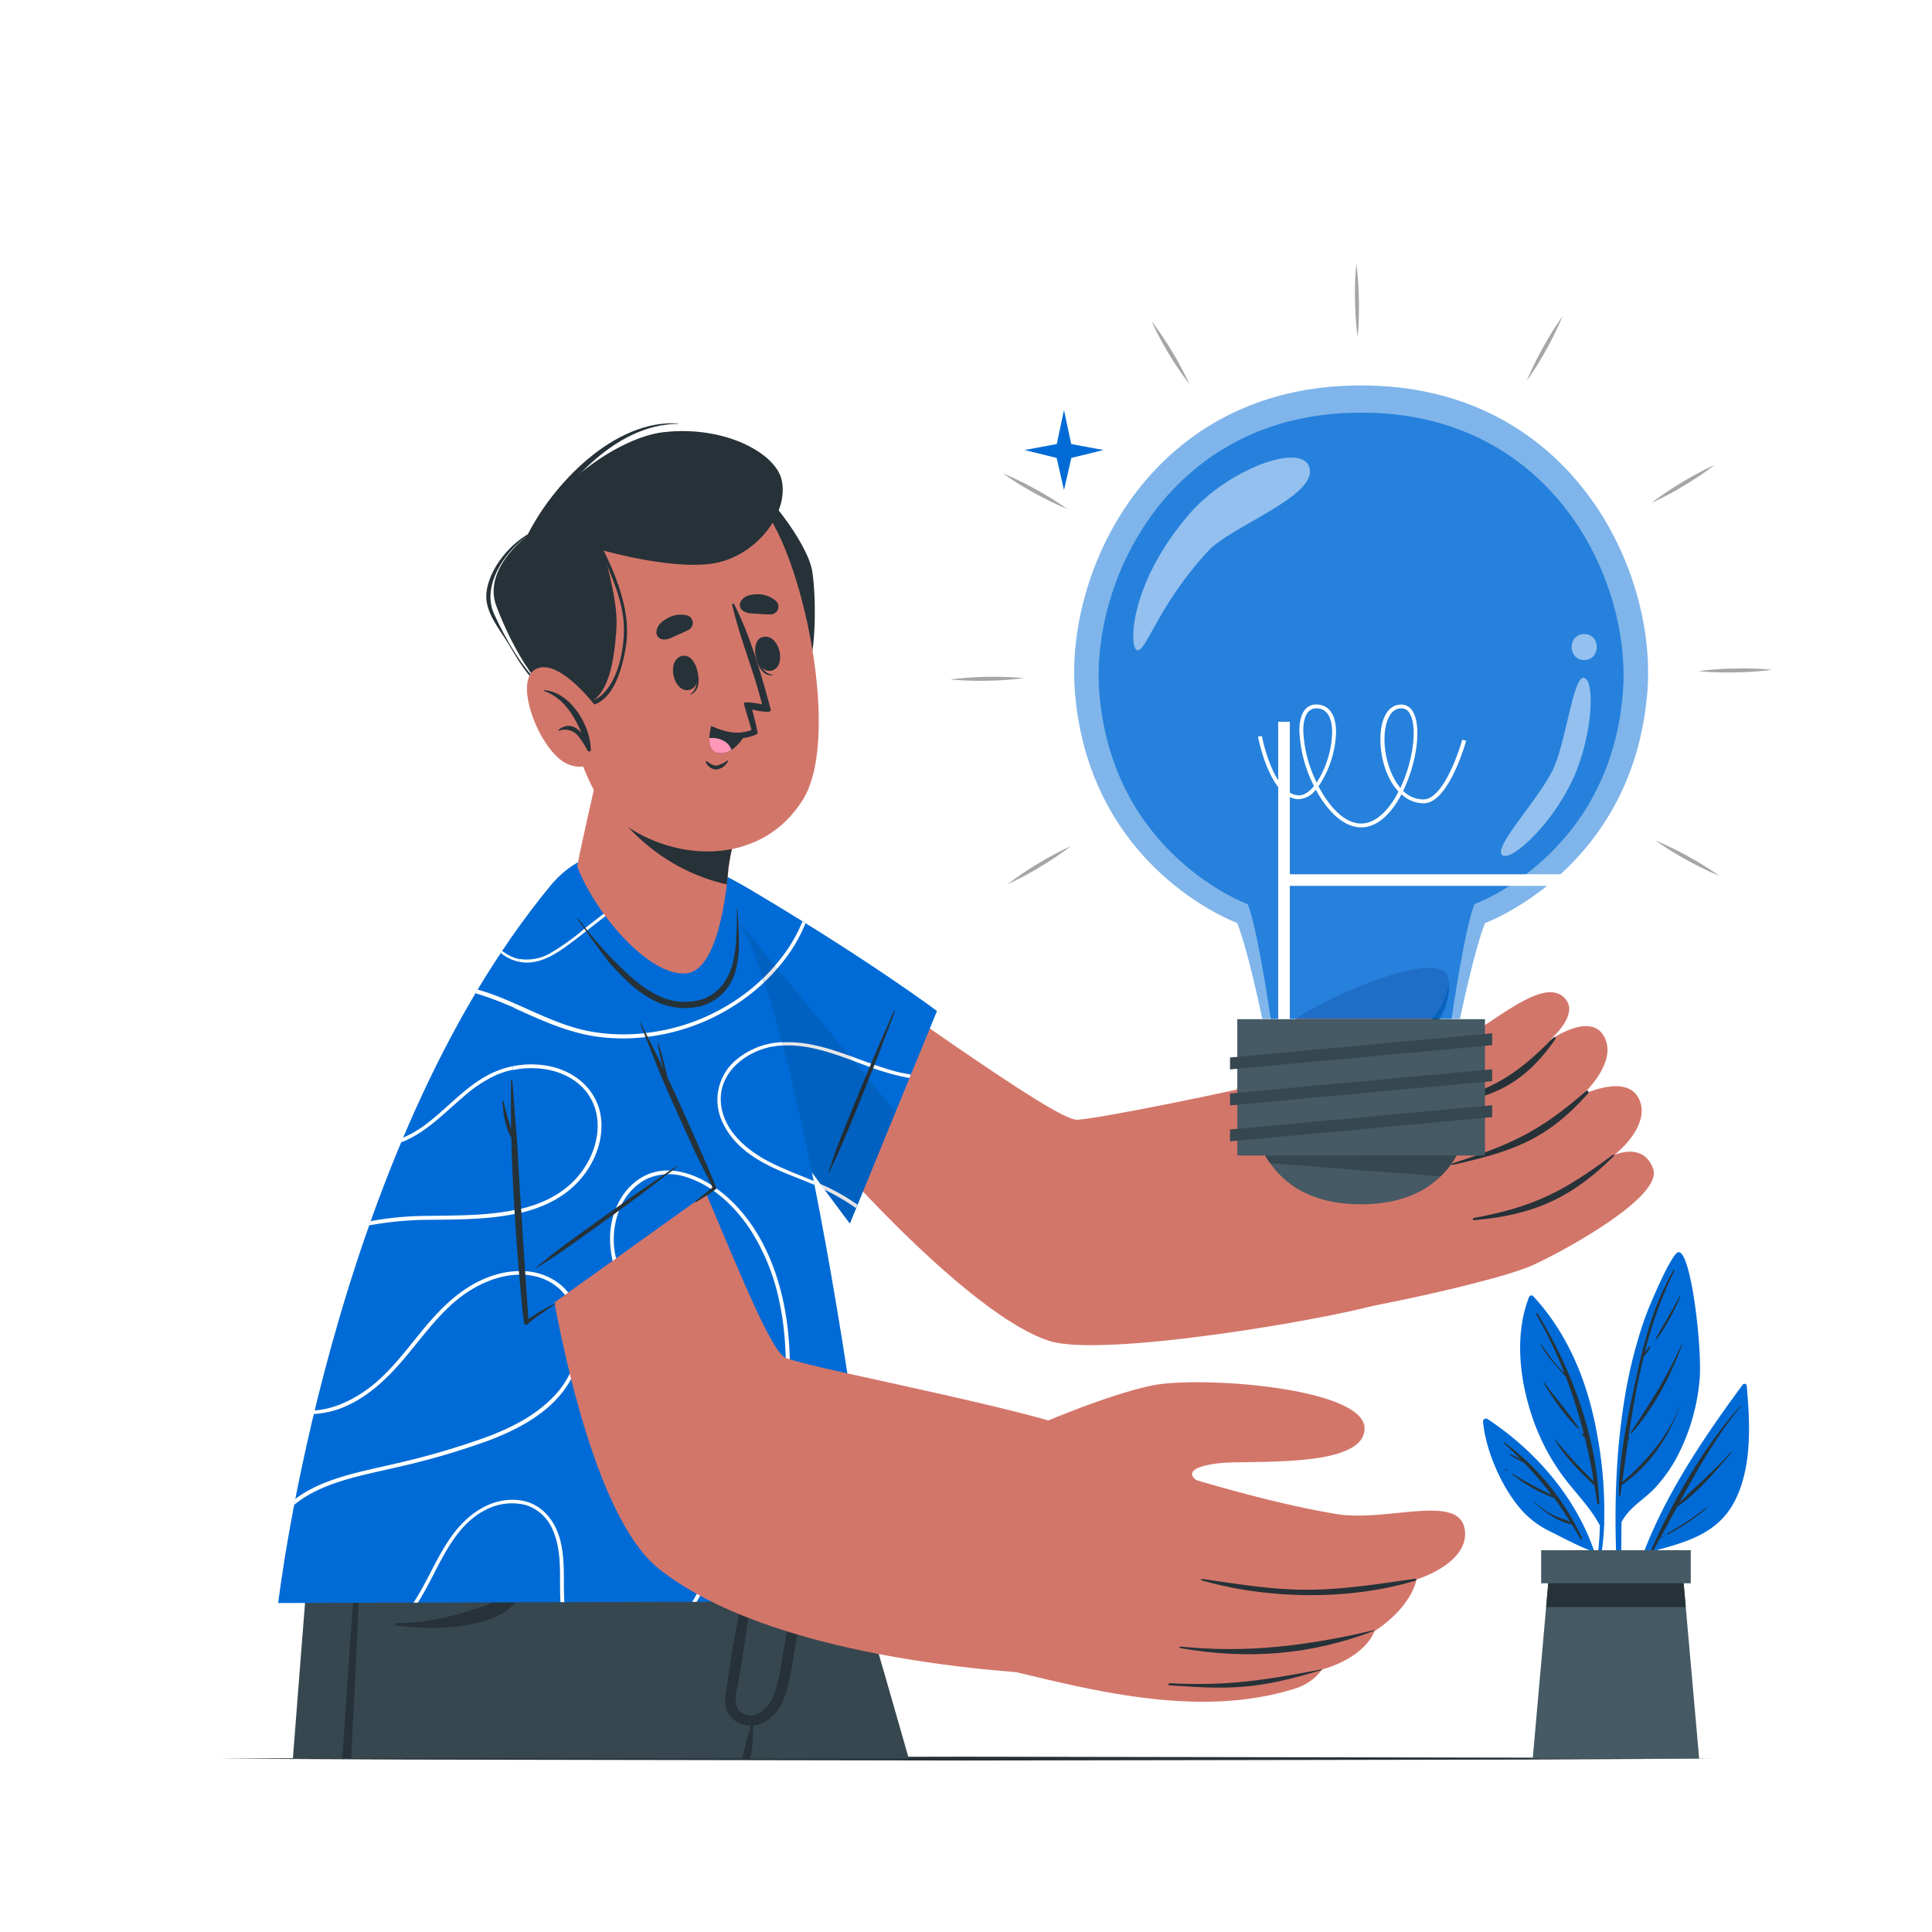 <svg class="animated" id="freepik_stories-light-bulb" xmlns="http://www.w3.org/2000/svg" viewBox="0 0 500 500" version="1.1" xmlns:xlink="http://www.w3.org/1999/xlink" xmlns:svgjs="http://svgjs.com/svgjs"><style>svg#freepik_stories-light-bulb:not(.animated) .animable {opacity: 0;}svg#freepik_stories-light-bulb.animated #freepik--Character--inject-3 {animation: 6s Infinite  linear wind;animation-delay: 0s;}svg#freepik_stories-light-bulb.animated #freepik--Plant--inject-3 {animation: 1.5s Infinite  linear wind;animation-delay: 0s;}svg#freepik_stories-light-bulb.animated #eldj90ohsqu3 {animation: 0.9s 1 forwards cubic-bezier(.36,-0.01,.5,1.38) zoomIn;animation-delay: 0s;}svg#freepik_stories-light-bulb.animated #elbfkp139iyf6 {animation: 0.9s 1 forwards cubic-bezier(.36,-0.01,.5,1.38) zoomIn;animation-delay: 0.1s;opacity: 0}svg#freepik_stories-light-bulb.animated #el349mj9lnly2 {animation: 0.9s 1 forwards cubic-bezier(.36,-0.01,.5,1.38) zoomIn;animation-delay: 0.2s;opacity: 0}svg#freepik_stories-light-bulb.animated #el2qkbjg29r7k {animation: 0.9s 1 forwards cubic-bezier(.36,-0.01,.5,1.38) zoomIn;animation-delay: 0.3s;opacity: 0}svg#freepik_stories-light-bulb.animated #eljo7qj20gjeb {animation: 0.9s 1 forwards cubic-bezier(.36,-0.01,.5,1.38) zoomIn;animation-delay: 0.4s;opacity: 0}svg#freepik_stories-light-bulb.animated #el9br9r9ehaw5 {animation: 0.9s 1 forwards cubic-bezier(.36,-0.01,.5,1.38) zoomIn;animation-delay: 0.5s;opacity: 0}svg#freepik_stories-light-bulb.animated #eltptstgzzv2p {animation: 0.9s 1 forwards cubic-bezier(.36,-0.01,.5,1.38) zoomIn;animation-delay: 0.6s;opacity: 0}svg#freepik_stories-light-bulb.animated #elnd1dt9fm4w8 {animation: 0.9s 1 forwards cubic-bezier(.36,-0.01,.5,1.38) zoomIn;animation-delay: 0.7s;opacity: 0}svg#freepik_stories-light-bulb.animated #el54b3o74s075 {animation: 0.9s 1 forwards cubic-bezier(.36,-0.01,.5,1.38) zoomIn;animation-delay: 0.8s;opacity: 0}svg#freepik_stories-light-bulb.animated #freepik--Sparkles--inject-3 {animation: 0.9s 1 forwards cubic-bezier(.36,-0.01,.5,1.38) zoomIn,3s Infinite  linear heartbeat;animation-delay: 0s,0.9s;}svg#freepik_stories-light-bulb.animated #freepik--light-bulb--inject-3 {animation: 1.5s Infinite  linear floating;animation-delay: 0s;}            @keyframes wind {                0% {                    transform: rotate( 0deg );                }                25% {                    transform: rotate( 1deg );                }                75% {                    transform: rotate( -1deg );                }            }                    @keyframes zoomIn {                0% {                    opacity: 0;                    transform: scale(0.5);                }                100% {                    opacity: 1;                    transform: scale(1);                }            }                    @keyframes heartbeat {                0% {                    transform: scale(1);                }                10% {                    transform: scale(1.1);                }                30% {                    transform: scale(1);                }                40% {                    transform: scale(1);                }                50% {                    transform: scale(1.1);                }                60% {                    transform: scale(1);                }                100% {                    transform: scale(1);                }            }                    @keyframes floating {                0% {                    opacity: 1;                    transform: translateY(0px);                }                50% {                    transform: translateY(-10px);                }                100% {                    opacity: 1;                    transform: translateY(0px);                }            }        </style><g id="freepik--Table--inject-3" class="animable" style="transform-origin: 250px 455.125px;"><polygon points="443.29 455.13 394.96 455.37 346.64 455.46 250 455.62 153.36 455.46 105.03 455.37 56.71 455.13 105.03 454.88 153.36 454.79 250 454.63 346.64 454.79 394.96 454.88 443.29 455.13" style="fill: rgb(38, 50, 56); transform-origin: 250px 455.125px;" id="eljzkf26cd5np" class="animable"></polygon></g><g id="freepik--Character--inject-3" class="animable" style="transform-origin: 250.01px 282.359px;"><path d="M235.2,455.12H138.94c-.79-3.1-1.56-6.15-2.33-9.15-.88-3.45-1.75-6.82-2.58-10.1-.18-.73-.37-1.47-.56-2.19q-.94-3.76-1.86-7.34l-1.09-4.29c-.38-1.44-.73-2.86-1.08-4.24-.1-.36-.19-.73-.28-1.08l-.3-1.19-.36-1.42h0c-.14-.5-.26-1-.38-1.48-.25-.93-.48-1.84-.7-2.73-.34-1.32-.67-2.61-1-3.87-.14-.55-.29-1.1-.42-1.63q-.34-1.32-.66-2.58c-.14-.56-.28-1.11-.41-1.65-.58-2.2-1.1-4.28-1.59-6.22l-.39-1.5c-.21-.84-.41-1.64-.61-2.42-.13-.49-.26-1-.37-1.43-.42-1.66-.81-3.17-1.14-4.5-.1-.36-.19-.7-.27-1-.22-.88-.43-1.66-.6-2.35-.07-.28-.13-.55-.21-.8s-.13-.53-.19-.76-.09-.35-.12-.49-.12-.47-.17-.66-.05-.21-.08-.29c-.14-.58-.22-.87-.22-.87h93.7s3.09,10.64,8,27.79c1,3.49,2.08,7.26,3.24,11.26C227.24,427.33,231.07,440.67,235.2,455.12Z" style="fill: rgb(55, 71, 79); transform-origin: 177.085px 416.005px;" id="el7ojvxntov9r" class="animable"></path><path d="M154.7,455.12h-2.4Q146.95,433,141.94,410.8q-1.22-5.4-2.39-10.81c-.07-.34-.15-.67-.22-1a.14.14,0,0,1,.28-.07c0,.11.06.22.1.33,1.08,3.86,2.17,7.74,3.23,11.62Q149,432.92,154.7,455.12Z" style="fill: rgb(38, 50, 56); transform-origin: 147.013px 426.965px;" id="el6gg53cohyzw" class="animable"></path><path d="M209.65,376.85l-4.13,20.7-3.39,17-5.77,28.94-.6,3-1,4.94-.74,3.75h-55.1c-.78-3.11-1.57-6.16-2.32-9.15-.88-3.45-1.75-6.82-2.58-10.1-.18-.73-.37-1.47-.56-2.19q-.94-3.76-1.86-7.34l-1.09-4.29c-.38-1.44-.73-2.86-1.08-4.24-.1-.36-.19-.73-.28-1.08l-.3-1.19-.36-1.42h0c-.14-.5-.26-1-.38-1.48-.25-.93-.48-1.84-.7-2.73-.34-1.32-.67-2.61-1-3.87-.15-.56-.29-1.1-.42-1.63q-.34-1.32-.66-2.58c-.14-.56-.28-1.11-.41-1.65-.58-2.2-1.1-4.28-1.59-6.22l-.39-1.5c-.21-.84-.41-1.64-.61-2.42-.13-.49-.26-1-.37-1.43-.42-1.66-.81-3.17-1.14-4.5-.1-.36-.19-.7-.27-1-.22-.88-.43-1.66-.6-2.35-.07-.28-.13-.55-.21-.8s-.13-.53-.19-.76-.09-.35-.12-.49-.12-.47-.17-.66-.05-.21-.08-.29c-.14-.58-.22-.87-.22-.87Z" style="fill: rgb(38, 50, 56); transform-origin: 164.305px 416.015px;" id="el0ohgm59te1go" class="animable"></path><path d="M209.67,376.81v0c0,.51-.39,6.1-1.3,14.63-.25,2.49-.56,5.22-.91,8.15-.55,4.62-1.23,9.72-2.08,15.11-1.44,9.4-3.31,19.66-5.75,29.69-.87,3.61-1.82,7.19-2.83,10.69l-121,0c1.42-18.43,2.73-35.1,3.77-48.24C81.07,388.43,82,376.85,82,376.85l109.71,0Z" style="fill: rgb(55, 71, 79); transform-origin: 142.735px 415.945px;" id="elvqor1zxj13a" class="animable"></path><path d="M209.41,387.93c-.13,4.33-.32,8.65-.6,12.95-.29,4.67-.72,9.33-1.33,14a4.6,4.6,0,0,1-.06.52q-.85,6.54-2,13.06c-.7,4.05-1.21,8.42-3,12.16a11.93,11.93,0,0,1-2.83,3.82,8.32,8.32,0,0,1-3.87,2,4.33,4.33,0,0,1-.72.12c-.06,0-.13,0-.21,0a.26.26,0,0,1,.14.25c-.05,1.45,0,2.93-.17,4.37a1.13,1.13,0,0,0,0,.18c-.14,1.26-.38,2.5-.61,3.75h-2.07s0-.05,0-.08c.37-1.36.67-2.74,1-4.12s.83-2.78,1.16-4.21a.27.27,0,0,1,.1-.13,6.46,6.46,0,0,1-6.24-3.92c-.7-1.85-.38-3.78-.1-5.68.38-2.48.74-5,1.12-7.43.71-4.55,1.62-9.05,2.43-13.58l.36-2.06c1.63-9.21,3.32-18.42,5.36-27.54.07-.38.16-.76.24-1.14s.47-.18.44.06c-.06.61-.12,1.23-.19,1.84-.36,3.51-.77,7-1.26,10.47-.59,4.09-1,8.2-1.56,12.28-.2,1.4-.39,2.79-.6,4.18-.94,6.72-1.91,13.44-3.06,20.14-.54,3.11-2.48,8.68,2,9.65a4.6,4.6,0,0,0,3-.38,9.54,9.54,0,0,0,4.16-5.26c1.27-3.56,1.72-7.49,2.38-11.2.73-4.1,1.37-8.2,1.95-12.31h0q1.1-7.69,2.29-15.38c.4-2.61.82-5.22,1.23-7.83.2-1.21.39-2.42.59-3.63C209,387.6,209.41,387.67,209.41,387.93Z" style="fill: rgb(38, 50, 56); transform-origin: 198.544px 420.059px;" id="elgkk6blt9wud" class="animable"></path><path d="M102.38,420.08a60.66,60.66,0,0,0,14.92-2c2.25-.57,4.47-1.29,6.67-2a17.07,17.07,0,0,0,6-3c3.4-2.92,5-7.53,6.45-11.62a111.28,111.28,0,0,0,3.91-14.11c.05-.24.4-.16.4.06a54.54,54.54,0,0,1-2,16c-1.21,4.43-2.85,9.36-6.42,12.46-3.76,3.26-8.87,4.41-13.68,5a63.13,63.13,0,0,1-16.25-.22A.27.27,0,0,1,102.38,420.08Z" style="fill: rgb(38, 50, 56); transform-origin: 121.42px 404.247px;" id="ellvi5j2m9ugf" class="animable"></path><path d="M94,387.44q-.41,10.15-.86,20.32-1,23.69-2.28,47.36H88.59q1.56-23.73,3.29-47.43c.5-6.76,1-13.5,1.53-20.26A.3.3,0,0,1,94,387.44Z" style="fill: rgb(38, 50, 56); transform-origin: 91.295px 421.155px;" id="el6z7dyvcf6tr" class="animable"></path><path d="M182,257.48c19.11,28.83,65.89,81.86,89.48,89.53,13.6,4.43,71-5.42,84.29-9.21,7.06-2-19.83-59.65-27.43-57.71-7.79,2-43.73,9.43-49.58,9.7s-51.63-33.73-75.48-49.18C173.2,221.13,166.36,233.87,182,257.48Z" style="fill: rgb(211, 118, 106); transform-origin: 265.405px 289.604px;" id="elaw9mkhpi2f" class="animable"></path><path d="M346.6,339.47c7.39-.92,41.32-8,50.18-12.09s33.52-17.71,31.07-24.82-10-3.69-10-3.69,9.5-7.4,6.39-14.33-14.66-1.24-14.66-1.24,9.2-8.31,5.6-15-14.26,1-14.26,1,8.77-7.21,3.49-11.47c-6.36-5.13-21,10-31.14,13.76-2.3.86-47.83,14.1-47.83,14.1Z" style="fill: rgb(211, 118, 106); transform-origin: 376.73px 298.125px;" id="elc9072bo40n" class="animable"></path><path d="M401.87,268.65c-10.81,11.08-17.45,14.07-32.27,17.62-.29.07-.26.51,0,.47,14.84-2.16,23.71-4.7,32.79-17.6C402.88,268.51,402.39,268.12,401.87,268.65Z" style="fill: rgb(38, 50, 56); transform-origin: 385.993px 277.572px;" id="elrhdgd5dmuq" class="animable"></path><path d="M410.44,282.41C398.21,293,391,296.24,375.78,301.11c-.22.06-.12.44.1.39,15.36-3.52,24.16-6.26,35-18.39C411.36,282.56,411,281.93,410.44,282.41Z" style="fill: rgb(38, 50, 56); transform-origin: 393.38px 291.872px;" id="elm1wi2rvb2i9" class="animable"></path><path d="M417.09,299.09c-12.58,9.35-20.3,13.3-35.71,16.12a.29.29,0,0,0,.07.57c16-1.34,25.66-6.21,35.88-16.28C418,298.82,417.88,298.5,417.09,299.09Z" style="fill: rgb(38, 50, 56); transform-origin: 399.466px 307.28px;" id="elavpmzp26usg" class="animable"></path><path d="M316,287.78s10.74-16.16,17-22.22,38-20,41.41-13.33c4.4,8.62-12.33,20.29-21.27,24.93,0,0,10.18,19.94,0,30.91S316,287.78,316,287.78Z" style="fill: rgb(211, 118, 106); transform-origin: 345.567px 280.434px;" id="elqs9nzhupni" class="animable"></path><path d="M374.81,255c-1.66,10.76-13.79,16.1-22.13,21.25a.89.89,0,0,0-.14,1.46c3.71,8.65,6.42,21.92,1.17,30.35a.23.23,0,0,0,.37.27c6.85-8.27,5.25-21.53.58-30.74,8.63-5.15,20.56-11,20.26-22.58C374.92,254.94,374.82,254.92,374.81,255Z" style="fill: rgb(38, 50, 56); transform-origin: 363.574px 281.678px;" id="elv2z6h5vyzfd" class="animable"></path><path d="M242.45,261.66,219.94,316.6s-36.75-48.43-48.27-71.35c-12-23.88-6.94-32.49,23.48-14.39C225.76,249.07,242.45,261.66,242.45,261.66Z" style="fill: rgb(0, 107, 214); transform-origin: 204.055px 268.88px;" id="elq88qsotusc" class="animable"></path><path d="M242.45,261.66l-10.69,26.09L219.94,316.6s-36.74-48.43-48.27-71.35c-6.1-12.11-7.79-20.29-4-23.05s12.52-.26,27.51,8.66C225.76,249.08,242.45,261.66,242.45,261.66Z" style="fill: rgb(0, 107, 214); transform-origin: 204.054px 268.867px;" id="elb47uub9444q" class="animable"></path><path d="M175.36,221.69c.35.08.71.17,1.08.28l-.94.66c-3.25,2.33-6.44,4.75-9.61,7.22,0-.28-.09-.55-.11-.81C168.91,226.54,172.05,224,175.36,221.69Zm32.31,16.78a38.53,38.53,0,0,1-4.65,8.34,49.22,49.22,0,0,1-13.78,12.77,51.12,51.12,0,0,1-7,3.67c.18.29.38.58.56.88a55.71,55.71,0,0,0,7.23-3.87,50.39,50.39,0,0,0,13.37-12.38,38.8,38.8,0,0,0,5.05-8.92Zm4.68,68,1,1.4c.17.07.35.17.52.25a58.39,58.39,0,0,1,7.66,4.53l.37-.89c-.87-.6-1.75-1.18-2.66-1.74A51.48,51.48,0,0,0,212.35,306.43Zm21.18-28.76c-8.16-1.84-15.63-5.91-23.88-7.45-6.72-1.26-13.9-.51-19.22,4.13-.17.16-.35.31-.51.49.17.25.36.52.53.79a18.29,18.29,0,0,1,9.05-4.69c8.34-1.65,16.68,1.85,24.36,4.69A65.33,65.33,0,0,0,235.34,279l.38-.93C235,278,234.25,277.83,233.53,277.67Z" style="fill: rgb(255, 255, 255); transform-origin: 200.75px 267.17px;" id="elq1zkxzpkyv" class="animable"></path><path d="M231.48,261.49c-.69,1.24-1.2,2.59-1.77,3.89s-1.17,2.67-1.76,4c-1.19,2.7-2.33,5.43-3.46,8.16-2.26,5.46-4.54,10.91-6.7,16.41-.6,1.51-1.19,3-1.74,4.55s-1.06,3.26-1.64,4.85c0,.1.11.15.15.05.6-1.33,1.31-2.62,1.92-4s1.22-2.74,1.81-4.13c1.15-2.72,2.29-5.45,3.4-8.18,2.18-5.4,4.38-10.78,6.45-16.22.58-1.52,1.14-3,1.72-4.56s1.31-3.18,1.76-4.81C231.65,261.47,231.52,261.41,231.48,261.49Z" style="fill: rgb(38, 50, 56); transform-origin: 223.017px 282.452px;" id="elzyk4wgvkupk" class="animable"></path><g id="elqxknncep77l"><path d="M231.76,287.75,219.94,316.6s-36.74-48.43-48.27-71.35c-6.1-12.11-7.79-20.29-4-23.05,6.09.17,10.31.27,10.31.27Z" style="opacity: 0.1; transform-origin: 198.709px 269.4px;" class="animable"></path></g><path d="M227.12,414.41,72,414.86s13.53-116.73,70.5-185.69c13.18-16,34.41-7.28,43.36,1.19C208.56,251.87,227.56,413.85,227.12,414.41Z" style="fill: rgb(0, 107, 214); transform-origin: 149.564px 317.548px;" id="elcnl7kfulig" class="animable"></path><path d="M174.69,223.21c-6.63,4.79-13,10-19.45,15-3.33,2.57-6.57,5.3-10.05,7.65-2.79,1.88-6,3.44-9.42,3.25a10.91,10.91,0,0,1-6.17-2.49c.11-.18.24-.37.36-.55a11.33,11.33,0,0,0,2.34,1.46c3.43,1.57,7.16.79,10.35-1,3.53-1.94,6.64-4.69,9.82-7.15l10.41-8.08c3.59-2.78,7.15-5.78,10.88-8.5Zm-23,79.94c3.43-4.91,5.1-11.5,3-17.26-1.93-5.15-6.54-8.54-11.77-9.8A23.77,23.77,0,0,0,126.74,278c-6.53,3.31-11.28,9.19-17.15,13.44a28,28,0,0,1-5.31,3c-.17.41-.33.81-.5,1.21,6.32-2.39,11-7.43,16.07-11.73a34.32,34.32,0,0,1,8.89-5.85,23.3,23.3,0,0,1,8.64-1.71c5.68-.06,11.74,2.06,15,7,3.68,5.55,2.6,12.75-.75,18.18-8.49,13.76-27.28,12.88-41.32,13.14a81.73,81.73,0,0,0-14.37,1.35c-.15.37-.28.73-.4,1.1a88.18,88.18,0,0,1,16.36-1.45C125.57,315.52,142.93,315.74,151.73,303.15Zm3.43-34.78A53.42,53.42,0,0,0,190,260.26a51.93,51.93,0,0,0,7.73-6c-.11-.35-.22-.69-.35-1a49.47,49.47,0,0,1-8.18,6.37A52.15,52.15,0,0,1,153.18,267c-10.31-1.76-19.56-8.1-29.57-10.9-.2.31-.38.62-.58.93a90.8,90.8,0,0,1,12.66,5C142,264.89,148.27,267.51,155.16,268.37Zm-11.51,94.14a24,24,0,0,0,7-15.55c.3-5.37-1.41-11-5.68-14.55-4.9-4-11.56-4.18-17.36-2.3-6.69,2.17-11.88,6.8-16.42,12-4.94,5.69-9.27,12.17-15.28,16.82-4.09,3.16-9.24,5.75-14.51,6.09-.08.31-.15.62-.23.93A23.54,23.54,0,0,0,89,364.14c6.6-2.78,11.6-7.75,16.12-13.16,4.76-5.67,9.2-12,15.41-16.28,5.42-3.71,12.65-6.13,19.15-4.07,6.06,1.91,9.56,7.52,10,13.67a22.57,22.57,0,0,1-6,16.7c-4.83,5.26-11.36,8.53-18,11a201.55,201.55,0,0,1-23.49,6.82c-8.47,2-18.66,3.7-25.76,9.11-.1.53-.21,1-.3,1.54,7.11-5.95,18-7.72,26.8-9.79a195,195,0,0,0,23.4-6.82C132.63,370.47,138.86,367.36,143.65,362.51Zm-10,25.67c-6.83-.46-12.65,3.81-16.51,9.07-4,5.46-6.38,11.88-10.08,17.51h1.12c1.51-2.37,2.81-4.89,4.07-7.32,3.28-6.35,6.88-13.47,13.62-16.76a14.59,14.59,0,0,1,10.31-1.16,11.24,11.24,0,0,1,6.91,6.42c2.6,5.89,1.62,12.46,2,18.69v0h1c-.3-5.09.23-10.24-.88-15.28C143.9,393.53,140,388.6,133.69,388.18ZM204,410.52c-2.32-6.31-2.35-13.17-2-19.79.78-16.62,4.05-33.39,1.44-50-2-12.72-7.46-25.62-18.23-33.31-5.48-3.9-13-6.41-19.22-2.71-5.28,3.12-8.05,9.44-8.12,15.4-.09,7.72,3.51,14.95,7.29,21.47s8,12.56,11.8,19,7,13.07,8.39,20.34a46.8,46.8,0,0,1-.65,20.36,48.35,48.35,0,0,1-5.54,13.28l1.13,0c.51-.86,1-1.74,1.45-2.62a48.62,48.62,0,0,0,2.48-38.64c-5.1-14-15.36-25.31-21.69-38.73-3.24-6.86-5.33-15-1.94-22.24a15.14,15.14,0,0,1,6.44-7.09,14,14,0,0,1,10.94-.51c6.68,2.19,12.25,7.58,16.09,13.32a54.51,54.51,0,0,1,7.58,18.56c3.56,16.13.75,32.71-.4,48.94-.5,7-.93,14.17.57,21.09a26.75,26.75,0,0,0,2.93,7.85H206A20.16,20.16,0,0,1,204,410.52ZM187.2,290.89c3.24,6.58,9.81,10.16,16.33,12.83,2.42,1,4.86,1.91,7.25,2.93-.06-.34-.13-.67-.19-1-3.79-1.61-7.65-3-11.35-4.9-6.29-3.16-12.8-8.86-12.71-16.52.08-7,6.56-12,13-13.3a23.42,23.42,0,0,1,3.1-.38c-.08-.27-.16-.56-.23-.84a19.71,19.71,0,0,0-11.94,4.63A13.48,13.48,0,0,0,187.2,290.89Z" style="fill: rgb(255, 255, 255); transform-origin: 143.455px 318.78px;" id="el6b6w90tcoi4" class="animable"></path><path d="M136.48,270.41c0,38.07,12.09,118.12,34,135.56,28.76,22.89,88.73,27.13,107.72,27.59,8.28.2,12.87-54.74,6.42-60.81s-75.49-18.56-81.46-21.42-25.31-58.71-40.77-86.82C142.89,229.05,136.48,238.42,136.48,270.41Z" style="fill: rgb(211, 118, 106); transform-origin: 212.071px 337.703px;" id="elf28ltva7dw6" class="animable"></path><path d="M310.49,383.68c-3.62-2.17-2.51-4.08,4.94-5s37.72,1.62,37.72-9-42.76-13.65-55-11.12-31.25,10.91-31.25,10.91C275.06,371.69,294.45,379.05,310.49,383.68Z" style="fill: rgb(211, 118, 106); transform-origin: 310.025px 370.7px;" id="elujduixinisj" class="animable"></path><path d="M257,431.31c23.35,5.51,52.07,13.78,77.92,5.77a13.41,13.41,0,0,0,7.2-5c11.65-3.39,13.55-9.9,13.55-9.9,9.89-6.48,10.92-13.41,10.92-13.41s13.63-4.12,12.51-12.78c-1.23-9.71-20.14-2-33.12-4.15-29.75-4.88-70.66-20.14-79.1-22.4Z" style="fill: rgb(211, 118, 106); transform-origin: 318.083px 404.924px;" id="elhr7bp99969p" class="animable"></path><path d="M311.19,408.63c8.78,1.26,17.38,2.73,26.29,2.79,9.77.07,19.18-1.5,28.81-2.85a.24.24,0,0,1,.1.46c-17,5.21-38.17,4.9-55.26,0C310.71,408.91,310.75,408.56,311.19,408.63Z" style="fill: rgb(38, 50, 56); transform-origin: 338.685px 410.696px;" id="elfqz4irh0dw" class="animable"></path><path d="M305.64,426.15c8.61.75,23.76,2,49.95-4.27.08,0,.15.12.06.16-16.47,6.32-32.82,7.5-50,4.52C305.07,426.47,305.06,426.1,305.64,426.15Z" style="fill: rgb(38, 50, 56); transform-origin: 330.451px 424.999px;" id="el4t3ngtyo4zx" class="animable"></path><path d="M302.83,435.62c14.69.73,24.05-.68,39.2-3.6.09,0,.14.12.05.15-16.87,5.14-23.58,5.09-39.35,4C302.19,436.09,302.25,435.6,302.83,435.62Z" style="fill: rgb(38, 50, 56); transform-origin: 322.243px 434.39px;" id="ely29z17ywkw" class="animable"></path><path d="M184.57,307.66,136.3,342.23s-5.38-60.55-3-86.09c2.52-26.61,11.39-31.21,27.53.29C177.12,288.13,184.57,307.66,184.57,307.66Z" style="fill: rgb(0, 107, 214); transform-origin: 158.631px 288.347px;" id="el1i1ikd5bhde" class="animable"></path><path d="M147.07,334.53l-.85.6a13.48,13.48,0,0,0-6.54-4.5,16.33,16.33,0,0,0-4.37-.74l-.06-.92a15.85,15.85,0,0,1,9.74,3.44A13.88,13.88,0,0,1,147.07,334.53Zm-1.88-88.68c2.18-1.48,4.28-3.1,6.35-4.75-.14-.21-.31-.4-.46-.6a61.49,61.49,0,0,1-8.43,6.05,12.28,12.28,0,0,1-8.25,1.63c0,.23-.09.47-.13.71a10.83,10.83,0,0,0,1.5.21C139.2,249.29,142.4,247.73,145.19,245.85Zm-2.28,30.24a23.66,23.66,0,0,0-10.19-.15c0,.33,0,.65,0,1a22.75,22.75,0,0,1,4.65-.5c5.68-.06,11.74,2.06,15,7,3.68,5.55,2.6,12.75-.75,18.18-4,6.53-10.39,9.76-17.45,11.39l.06,1c6.93-1.58,13.23-4.67,17.51-10.79,3.43-4.91,5.1-11.5,3-17.26C152.75,280.74,148.14,277.35,142.91,276.09Zm23.5-8.66a48.87,48.87,0,0,1-13.23-.42c-7-1.2-13.52-4.51-20.12-7.38l-.06,1.21,2.69,1.21c6.27,2.84,12.58,5.46,19.47,6.32a50.66,50.66,0,0,0,11.74.05Zm17.82,39.34c-5.36-3.51-12.37-5.53-18.23-2-5.28,3.12-8.05,9.44-8.12,15.4a26.92,26.92,0,0,0,.67,6.16l.9-.63a20.8,20.8,0,0,1,1.15-13.35,15.14,15.14,0,0,1,6.44-7.09,14,14,0,0,1,10.94-.51,24.59,24.59,0,0,1,6.29,3.16l.3-.21S184.46,307.36,184.23,306.77Z" style="fill: rgb(255, 255, 255); transform-origin: 158.645px 287.815px;" id="el32v7n59ot8" class="animable"></path><path d="M175.37,301.68c-1.24.69-2.4,1.56-3.57,2.36l-3.62,2.46c-2.45,1.66-4.86,3.36-7.27,5.08-4.82,3.42-9.64,6.83-14.4,10.33-1.31,1-2.61,1.93-3.89,2.93s-2.62,2.2-4,3.24c-.09.06,0,.18.1.12,1.22-.81,2.51-1.52,3.73-2.33s2.5-1.67,3.73-2.53q3.63-2.54,7.23-5.13c4.71-3.41,9.44-6.8,14.08-10.3l3.88-3c1.36-1,2.8-2,4-3.14C175.52,301.76,175.45,301.64,175.37,301.68Z" style="fill: rgb(38, 50, 56); transform-origin: 157.021px 314.944px;" id="el2iqtnmcxzpt" class="animable"></path><path d="M170.41,270c0-.12-.22-.06-.2.06a44.69,44.69,0,0,0,1.57,6.73c-.46-.95-.9-1.91-1.37-2.86-1.51-3.06-3.07-6.1-4.57-9.16a.1.1,0,0,0-.18.08c2.25,5.51,4.28,11.13,6.7,16.58s4.83,10.89,7.33,16.3c1.38,3,3.31,6.56,4.7,9.54-1.25,1.2-3.09,2.41-4.46,3.68-.12.11.07.29.21.2,1.59-1.13,3.71-2.19,5.27-3.54.2-.17-8.32-19.65-12.66-28.78C172.05,275.82,171.29,272.86,170.41,270Z" style="fill: rgb(38, 50, 56); transform-origin: 175.535px 287.95px;" id="elth0khf1b4n" class="animable"></path><path d="M143.8,337.32a37.17,37.17,0,0,0-4,2.06c-1.07.63-2.07,1.35-3.09,2,0-1.72-.21-3.45-.32-5.16q-.21-3.06-.41-6.12c-.27-4.08-.55-8.16-.8-12.24s-.54-8.16-.78-12.25-.42-8.17-.75-12.25c-.37-4.59-.71-9.19-1.06-13.78a.16.16,0,0,0-.32,0q-.08,6.36,0,12.72c-.62-2.43-1.44-4.82-1.94-7.28a.15.15,0,0,0-.3.05c.21,3.17.68,6.56,2.29,9.35.08,3.31.18,6.63.35,9.95.41,8.17.91,16.33,1.61,24.49.2,2.29.4,4.58.62,6.88s.34,4.54.77,6.75a.52.52,0,0,0,.87.21,33.41,33.41,0,0,1,3.6-2.77c1.2-.86,2.43-1.68,3.67-2.48C144,337.44,143.9,337.28,143.8,337.32Z" style="fill: rgb(38, 50, 56); transform-origin: 136.973px 311.139px;" id="elehs58fdgwwj" class="animable"></path><path d="M190.66,235.19a70.52,70.52,0,0,1-.12,7.41,35.35,35.35,0,0,1-.88,6.61c-1,3.93-3.39,7.74-7.62,9.3a15.53,15.53,0,0,1-12-1c-3.91-1.92-7.15-4.94-10.14-7.89-1.85-1.83-3.63-3.73-5.31-5.7-.85-1-1.7-2-2.5-3s-1.55-2.11-2.41-3.1c-.07-.08-.24,0-.18.1,1.72,2.37,7,9.9,8.63,11.72,3,3.31,6.3,6.67,10.38,8.89a17.4,17.4,0,0,0,13,1.82,12.8,12.8,0,0,0,8.79-8.84,26.57,26.57,0,0,0,.92-7.71c0-2.86-.17-5.72-.41-8.55C190.72,235.15,190.66,235.16,190.66,235.19Z" style="fill: rgb(38, 50, 56); transform-origin: 170.359px 248.025px;" id="elfuffrltfde7" class="animable"></path><path d="M177.64,251.9c-9.53.94-23.47-15.28-28.19-27.53-.32-.84,7.14-31.71,8-38,.16-1.28,38.09,14.85,38.09,14.85s-5.64,12.62-7,23.56C188.38,225.72,186.84,251,177.64,251.9Z" style="fill: rgb(211, 118, 106); transform-origin: 172.49px 219.118px;" id="eluswra9gw4v" class="animable"></path><path d="M195.53,201.24s-5.64,12.62-7.05,23.56c0,.22-.13,1.8-.39,4.09-18.48-4.24-28.84-17.32-34-26.42,1.56-7,3-13.53,3.32-16.07C157.61,185.11,195.53,201.24,195.53,201.24Z" style="fill: rgb(38, 50, 56); transform-origin: 174.81px 207.608px;" id="elvlv4b2q2bij" class="animable"></path><path d="M194.08,125.06c2.29-.28,14.9,14.92,16.14,22.87s.72,24.22-1.58,24.84S192.31,125.28,194.08,125.06Z" style="fill: rgb(38, 50, 56); transform-origin: 202.4px 148.916px;" id="elg3sgr4xnh" class="animable"></path><path d="M143.71,147.67c-3.93,14.17,4.58,54.6,14.83,63.4,14.87,12.74,38.67,13.37,49.39-4.36,10.38-17.18-1.63-69.68-13-77.61C178.1,117.41,149.51,126.72,143.71,147.67Z" style="fill: rgb(211, 118, 106); transform-origin: 177.313px 172.178px;" id="el32pdq5q2umd" class="animable"></path><path d="M178.29,162.94a35.81,35.81,0,0,1-3.33,1.55c-1.29.59-2.25,1.19-3.7.95a1.89,1.89,0,0,1-1.39-1.85c.13-1.79,1.52-2.9,3-3.67a6.88,6.88,0,0,1,4.93-.65A2,2,0,0,1,178.29,162.94Z" style="fill: rgb(38, 50, 56); transform-origin: 174.582px 162.285px;" id="el4tzhrv8yg9s" class="animable"></path><path d="M179.84,171.93c0-.09-.18.18-.14.29.76,2.69,1.19,5.88-1,7.4-.07,0,0,.18.06.14C181.6,178.59,181,174.35,179.84,171.93Z" style="fill: rgb(38, 50, 56); transform-origin: 179.738px 175.839px;" id="ela6n2tv63pf" class="animable"></path><path d="M176.72,169.72c-4.43.76-2.58,9.56,1.53,8.86S180.43,169.08,176.72,169.72Z" style="fill: rgb(38, 50, 56); transform-origin: 177.358px 174.153px;" id="el9ieij6oqghn" class="animable"></path><path d="M195.46,168.25c0-.11.24.08.26.19.49,2.75,1.51,5.81,4.17,6.2.08,0,.1.15,0,.15C196.8,175,195.48,170.93,195.46,168.25Z" style="fill: rgb(38, 50, 56); transform-origin: 197.709px 171.507px;" id="elmb5yu64dmz9" class="animable"></path><path d="M197.3,164.89c4.31-1.26,6.51,7.47,2.51,8.63S193.68,165.94,197.3,164.89Z" style="fill: rgb(38, 50, 56); transform-origin: 198.678px 169.196px;" id="eld639hiw84o" class="animable"></path><path d="M199.5,159a34.93,34.93,0,0,1-3.69-.17c-1.42-.09-2.55,0-3.73-.9a1.9,1.9,0,0,1-.37-2.29c.95-1.53,2.7-1.86,4.41-1.84a7,7,0,0,1,4.69,1.73A2,2,0,0,1,199.5,159Z" style="fill: rgb(38, 50, 56); transform-origin: 196.468px 156.4px;" id="el1az7mkx7007" class="animable"></path><path d="M182.87,197c.78.5,1.62,1.24,2.63,1.11a7.38,7.38,0,0,0,2.78-1.3.1.1,0,0,1,.15.12,3.78,3.78,0,0,1-3.15,2.21,3,3,0,0,1-2.65-2C182.55,197.07,182.75,197,182.87,197Z" style="fill: rgb(38, 50, 56); transform-origin: 185.525px 197.966px;" id="elt92qtcl057" class="animable"></path><path d="M184,188.27a9.52,9.52,0,0,0,7.07,2.83,12.12,12.12,0,0,0,3.37-.55,3.11,3.11,0,0,0,.63-.21l.57-.22a.68.68,0,0,0,.42-.72v0a1.52,1.52,0,0,0-.09-.28v0l-.06-.24c-.38-2.11-1.26-5.26-1.26-5.26.85.23,5.13,1.16,4.84.08-2.45-9-5.18-18.94-9.51-27.34a.26.26,0,0,0-.49.17c2,8.71,5.55,17,7.72,25.73-1.35-.22-3.57-.66-4.66-.41-.28.15,1.8,6.06,1.89,7a.45.45,0,0,1,0,.1c-3.44,1.2-6.32.69-10.24-1C184,187.86,183.8,188.09,184,188.27Z" style="fill: rgb(38, 50, 56); transform-origin: 191.711px 173.654px;" id="elblofn444bqr" class="animable"></path><path d="M193,189.74a11.21,11.21,0,0,1-3.69,4.35,5.1,5.1,0,0,1-3,.82c-2.3-.11-2.77-2.1-2.73-3.89a11.82,11.82,0,0,1,.42-2.83A14.57,14.57,0,0,0,193,189.74Z" style="fill: rgb(38, 50, 56); transform-origin: 188.289px 191.552px;" id="elvjhcfydtav" class="animable"></path><path d="M189.3,194.09a5.1,5.1,0,0,1-3,.82c-2.3-.11-2.77-2.1-2.73-3.89C186,190.76,188.62,191.86,189.3,194.09Z" style="fill: rgb(255, 151, 184); transform-origin: 186.434px 192.949px;" id="elnntv5wv38ec" class="animable"></path><path d="M149.31,182.88c7.34-.53,9.59-9.14,10.25-20.8.39-6.81-3.47-19.62-3.47-19.62s19.88,5.67,30.21,3,17.82-13.09,16-21.23c-1.55-7-14.92-14.24-30.68-12.37-11,1.3-28,13-34.24,26.09,0,0-12.67,8.78-8.95,18.83S141,183.48,149.31,182.88Z" style="fill: rgb(38, 50, 56); transform-origin: 165.16px 147.228px;" id="elp81135hh1ed" class="animable"></path><path d="M149.69,182c9.85.48,12.57-14.68,11.6-22.19-1-7.8-5.27-15.17-7.84-22.53,0,0,0-.06.06,0,4.71,8.67,10.07,19.74,8.5,29.86-1,6.37-3.82,17.1-12.35,15.43C149.37,182.45,149.38,182,149.69,182Z" style="fill: rgb(38, 50, 56); transform-origin: 155.869px 159.999px;" id="elg2cp2rd12w9" class="animable"></path><path d="M125.85,154c.31-6.6,6.57-14.08,12.44-16.57.05,0,.09.07,0,.1-6.87,3.85-14,13.65-10.38,21.47,2.88,6.25,7.42,14.37,12.73,18.84.14.12,0,.31-.18.21-4.08-2.94-6.36-7.27-8.93-11.5C129.33,162.9,125.64,158.6,125.85,154Z" style="fill: rgb(38, 50, 56); transform-origin: 133.269px 157.754px;" id="elqz1qia0zhg" class="animable"></path><path d="M136.16,139.18c6.6-13.75,22.93-30.8,39.43-29.58,0,0,0,.08,0,.08-17.27.16-30.16,17-38.78,29.93C136.55,140,136,139.57,136.16,139.18Z" style="fill: rgb(38, 50, 56); transform-origin: 155.861px 124.651px;" id="elqaepoocf02a" class="animable"></path><path d="M154,182.57s-9.69-12.79-15.54-9.29,1.79,22.28,8.89,24.62a7.13,7.13,0,0,0,9.4-4.18Z" style="fill: rgb(211, 118, 106); transform-origin: 146.566px 185.551px;" id="eltxr7clmtms" class="animable"></path><path d="M140.77,178.61c-.11,0-.12.15,0,.19,5,1.8,7.75,6.25,9.73,10.9-1.52-1.76-3.55-2.68-5.92-.85-.13.1,0,.29.14.26a4.37,4.37,0,0,1,4.88,1.34,21.19,21.19,0,0,1,2.46,3.81c.24.43,1,.17.84-.33,0,0,0-.08,0-.11C152.72,187.56,147.52,179,140.77,178.61Z" style="fill: rgb(38, 50, 56); transform-origin: 146.803px 186.544px;" id="ell9tlthkzcah" class="animable"></path></g><g id="freepik--Plant--inject-3" class="animable" style="transform-origin: 418.225px 389.594px;"><path d="M451,358.37c-13.22,17.91-27,38.69-30.37,61.15,0,.34.51.45.59.12a133,133,0,0,1,5.84-18c8.7-2.39,17.23-4.35,21.8-13,4.65-8.87,4.06-20.44,3.18-30.1C451.93,358.05,451.22,358,451,358.37Z" style="fill: rgb(0, 107, 214); transform-origin: 436.639px 388.983px;" id="elewfvrim9nlh" class="animable"></path><path d="M427.15,401.49c5.94-13.34,13.56-26.72,23.26-37.68.06-.08.16,0,.1.1-6.34,7.81-11.17,16.31-15.88,25,4.38-4.44,9.18-8.42,13.33-13.14.08-.09.21,0,.13.14-4.12,4.94-8.62,10.31-14,14q-2.16,4-4.36,8c.36-.2.73-.38,1.1-.57.07,0,.12.07.06.1-.41.21-.82.43-1.24.6-.69,1.26-1.38,2.53-2.1,3.78C427.41,402,427,401.77,427.15,401.49Z" style="fill: rgb(38, 50, 56); transform-origin: 438.823px 382.831px;" id="elg8qc8909qru" class="animable"></path><path d="M431.57,396.83a78.24,78.24,0,0,0,10.15-6.77c.08-.07.21.05.12.12a53.28,53.28,0,0,1-10.13,6.9A.14.14,0,0,1,431.57,396.83Z" style="fill: rgb(38, 50, 56); transform-origin: 436.684px 393.569px;" id="elhg8fsdd7xk" class="animable"></path><path d="M419.05,416.19a.25.25,0,0,0,.49,0c.07-7.39,0-14.82.11-22.25,1.9-3.83,6-5.94,8.79-9a39.2,39.2,0,0,0,5.28-7.34,52.78,52.78,0,0,0,6.12-20.41c.78-7.91-2.22-34-5.56-33.11-1.73.47-7.32,13.4-8.81,17.68a123.17,123.17,0,0,0-5.26,21.67C417.51,380.8,417.73,398.67,419.05,416.19Z" style="fill: rgb(0, 107, 214); transform-origin: 429.033px 370.224px;" id="elyps5mx91f" class="animable"></path><path d="M419,384.28l0,0c.41-9.36,2.52-18.81,4.49-27.89,2.13-9.78,4.61-19,9.64-27.71a.15.15,0,0,1,.25.15,102.87,102.87,0,0,0-7.74,21.27c.33-.53.74-1,1.09-1.53.14-.19.47,0,.33.19a13.46,13.46,0,0,1-1.57,2.22.11.11,0,0,1-.07,0c-1.73,7-3,14.14-4,21.27l.24-.27a.07.07,0,0,1,.11.08c-.13.24-.28.47-.43.71-.53,3.62-1,7.23-1.53,10.81,6.45-5.51,11.95-12,15.06-20,0,0,.07,0,.06,0-3.05,8.3-7.84,15.67-15.22,20.71-.14,1-.27,1.93-.41,2.89,0,.2-.34.14-.34-.05,0-.85,0-1.71.07-2.56A.2.2,0,0,1,419,384.28Z" style="fill: rgb(38, 50, 56); transform-origin: 426.941px 357.97px;" id="elqqe7efg9hrp" class="animable"></path><path d="M422,370.72c4.92-7.35,9.52-14.49,13.13-22.62,0-.09.19,0,.16.07-3,8.07-7.29,16.25-13.05,22.74C422.17,371,421.94,370.87,422,370.72Z" style="fill: rgb(38, 50, 56); transform-origin: 428.642px 359.501px;" id="elwm9x7ipxd9" class="animable"></path><path d="M428.58,346.29c2-3.61,4.19-7.13,6.11-10.81.06-.1.2,0,.16.09a57,57,0,0,1-6,10.9C428.76,346.66,428.46,346.5,428.58,346.29Z" style="fill: rgb(38, 50, 56); transform-origin: 431.705px 340.997px;" id="elpwehamkrspc" class="animable"></path><path d="M427.79,347.86a0,0,0,0,1,0,.06A0,0,0,1,1,427.79,347.86Z" style="fill: rgb(38, 50, 56); transform-origin: 427.79px 347.89px;" id="elq4bigzx43f8" class="animable"></path><path d="M414.05,394.79a75.82,75.82,0,0,1-1.73,14.58c.08.52.15,1.05.23,1.59a69.48,69.48,0,0,0,2.6-16.24.49.49,0,0,0,0-.5v0a107,107,0,0,0-1.64-22c-2.29-13.59-7.29-26.64-16.77-36.82a.67.67,0,0,0-1,.21c-3.82,9.73-2.49,21.34.77,31A56.37,56.37,0,0,0,404,381.36C407.26,385.93,411.41,389.8,414.05,394.79Z" style="fill: rgb(0, 107, 214); transform-origin: 404.316px 373.11px;" id="elzx4olr1ard" class="animable"></path><path d="M397.89,339.92c9,14.58,15.24,31.87,16,49.09,0,.31-.5.39-.54.08-.22-1.55-.45-3.09-.7-4.61h0c-3.72-3.56-7.54-7.31-10.2-11.76-.05-.08.07-.17.13-.1a123.12,123.12,0,0,0,9.9,10.77c-.64-3.8-1.4-7.55-2.31-11.24l-.71-.84c-.15-.18.11-.45.27-.27l.21.24a129.51,129.51,0,0,0-4.69-14.91c-2.29-2.73-4.85-5.09-6.51-8.37,0-.08.06-.14.12-.07,1.34,1.88,2.63,3.77,4.15,5.51.61.7,1.27,1.35,1.9,2a115.57,115.57,0,0,0-7.36-15.33A.2.2,0,0,1,397.89,339.92Z" style="fill: rgb(38, 50, 56); transform-origin: 405.716px 364.571px;" id="el56cs9zc6kmh" class="animable"></path><path d="M399.71,357.91c2.9,3.9,6.21,7.63,8.91,11.67.08.12-.09.24-.19.15C405,366.47,402,362,399.51,358,399.43,357.89,399.62,357.79,399.71,357.91Z" style="fill: rgb(38, 50, 56); transform-origin: 404.066px 363.808px;" id="elkckvaheff8" class="animable"></path><path d="M409,370.49l.12.12c.09.09,0,.22-.13.13l-.13-.12A.1.1,0,0,1,409,370.49Z" style="fill: rgb(38, 50, 56); transform-origin: 409.003px 370.624px;" id="elcjoimbz4q8i" class="animable"></path><path d="M383.81,368c.73,7.5,4.67,16.46,9.48,22.24a23.54,23.54,0,0,0,7.69,6c3.33,1.65,6.82,3.55,10.26,4.9a67.48,67.48,0,0,1,3.64,12.9c.11-.37.22-.76.33-1.14-2.21-19-14.5-35.23-30.22-45.65A.77.77,0,0,0,383.81,368Z" style="fill: rgb(0, 107, 214); transform-origin: 399.507px 390.584px;" id="eljl15m8h1xf8" class="animable"></path><path d="M389.25,373.56c-.11-.1,0-.3.16-.21a64.43,64.43,0,0,1,20,24.69c.11.26-.24.49-.39.23-.73-1.28-1.48-2.53-2.24-3.75h0c-3.59-.67-7-3.2-9.65-5.6-.07-.06,0-.17.11-.1A22.49,22.49,0,0,0,401.8,392c1.46.74,3,1.21,4.56,1.8-1.33-2.11-2.72-4.13-4.16-6.1a41.52,41.52,0,0,1-10.79-6.06c-.1-.07,0-.24.1-.17a108.66,108.66,0,0,0,10,5.36,88.89,88.89,0,0,0-7.08-8.25c-1.22-.65-2.46-1.3-3.64-2-.09-.06,0-.22.08-.19a13.6,13.6,0,0,1,2.79,1.37C392.27,376.36,390.81,374.94,389.25,373.56Z" style="fill: rgb(38, 50, 56); transform-origin: 399.318px 385.856px;" id="elc6miusl14k" class="animable"></path><path d="M389.58,380.12a4.35,4.35,0,0,1,.6.43c.06.05,0,.13-.07.1a3.94,3.94,0,0,1-.63-.36C389.37,380.22,389.47,380.05,389.58,380.12Z" style="fill: rgb(38, 50, 56); transform-origin: 389.818px 380.38px;" id="el489lq4k6leb" class="animable"></path><polygon points="439.74 455.13 396.67 455.13 400.14 415.89 400.91 407.24 435.5 407.24 436.27 415.89 439.74 455.13" style="fill: rgb(69, 90, 100); transform-origin: 418.205px 431.185px;" id="ela9w6a9z0wiq" class="animable"></polygon><polygon points="436.27 415.89 400.14 415.89 400.91 407.24 435.5 407.24 436.27 415.89" style="fill: rgb(38, 50, 56); transform-origin: 418.205px 411.565px;" id="elobl3nz54jrl" class="animable"></polygon><rect x="398.85" y="401.19" width="38.72" height="8.56" style="fill: rgb(69, 90, 100); transform-origin: 418.21px 405.47px;" id="eliohd9gdiduj" class="animable"></rect></g><g id="freepik--Lines--inject-3" class="animable" style="transform-origin: 352.275px 148.53px;"><path d="M351.36,87.3a82.36,82.36,0,0,1-.68-9.53,80.19,80.19,0,0,1,.33-9.54,80.18,80.18,0,0,1,.67,9.53A82.35,82.35,0,0,1,351.36,87.3Z" style="fill: rgb(166, 166, 166); transform-origin: 351.18px 77.765px;" id="elhwx5rmxjit" class="animable"></path><path d="M307.83,99.44a80.67,80.67,0,0,1-5.35-7.91A81.71,81.71,0,0,1,298,83.11,78.94,78.94,0,0,1,303.34,91,79.82,79.82,0,0,1,307.83,99.44Z" style="fill: rgb(166, 166, 166); transform-origin: 302.915px 91.275px;" id="elmyh0qxqce1j" class="animable"></path><path d="M276.21,131.72a81,81,0,0,1-8.59-4.17,79.31,79.31,0,0,1-8.1-5.06,82.09,82.09,0,0,1,8.59,4.18A81,81,0,0,1,276.21,131.72Z" style="fill: rgb(166, 166, 166); transform-origin: 267.865px 127.105px;" id="els1kbxic2e6j" class="animable"></path><path d="M265,175.49a82.19,82.19,0,0,1-9.52.68,80,80,0,0,1-9.54-.33,92,92,0,0,1,19.06-.35Z" style="fill: rgb(166, 166, 166); transform-origin: 255.47px 175.675px;" id="ely7ss2omsfk" class="animable"></path><path d="M277.11,219a81.79,81.79,0,0,1-7.91,5.34,79,79,0,0,1-8.43,4.49,80,80,0,0,1,7.91-5.34A79,79,0,0,1,277.11,219Z" style="fill: rgb(166, 166, 166); transform-origin: 268.94px 223.915px;" id="eldsc2rwe23k" class="animable"></path><path d="M428.3,217.46A89.76,89.76,0,0,1,445,226.69a92.22,92.22,0,0,1-16.69-9.23Z" style="fill: rgb(166, 166, 166); transform-origin: 436.65px 222.075px;" id="elpxjc7k7z0ds" class="animable"></path><path d="M439.55,173.69a80.16,80.16,0,0,1,9.52-.67,78,78,0,0,1,9.54.32,80,80,0,0,1-9.52.67A78,78,0,0,1,439.55,173.69Z" style="fill: rgb(166, 166, 166); transform-origin: 449.08px 173.515px;" id="els986xan4vqj" class="animable"></path><path d="M427.41,130.16a80.44,80.44,0,0,1,7.9-5.34,79,79,0,0,1,8.43-4.49,78.85,78.85,0,0,1-7.91,5.34A79.82,79.82,0,0,1,427.41,130.16Z" style="fill: rgb(166, 166, 166); transform-origin: 435.575px 125.245px;" id="el1m2c66x926i" class="animable"></path><path d="M395.12,98.54A82.91,82.91,0,0,1,399.3,90a79.88,79.88,0,0,1,5.05-8.1,80.86,80.86,0,0,1-4.17,8.58A81.1,81.1,0,0,1,395.12,98.54Z" style="fill: rgb(166, 166, 166); transform-origin: 399.735px 90.22px;" id="el5onlqh0cjkw" class="animable"></path></g><g id="freepik--Sparkles--inject-3" class="animable animator-active" style="transform-origin: 355.895px 180.585px;"><polygon points="265.14 116.47 273.49 114.92 275.36 106.12 277.23 114.92 285.58 116.47 277.26 118.51 275.36 126.82 273.46 118.51 265.14 116.47" style="fill: rgb(0, 107, 214); transform-origin: 275.36px 116.47px;" id="eldj90ohsqu3" class="animable"></polygon><polygon points="399.74 262.87 408.09 261.33 409.96 252.52 411.82 261.33 420.18 262.88 411.86 264.91 409.96 273.23 408.06 264.91 399.74 262.87" style="fill: rgb(0, 107, 214); transform-origin: 409.96px 262.875px;" id="elbfkp139iyf6" class="animable"></polygon><polygon points="289.09 244.4 293.76 243.54 294.8 238.62 295.85 243.54 300.52 244.4 295.87 245.54 294.8 250.19 293.74 245.54 289.09 244.4" style="fill: rgb(0, 107, 214); transform-origin: 294.805px 244.405px;" id="el349mj9lnly2" class="animable"></polygon><polygon points="314.5 93.73 319.16 92.86 320.21 87.94 321.25 92.86 325.92 93.73 321.27 94.86 320.21 99.51 319.14 94.86 314.5 93.73" style="fill: rgb(0, 107, 214); transform-origin: 320.21px 93.725px;" id="el2qkbjg29r7k" class="animable"></polygon><path d="M294.8,267.41a1.36,1.36,0,0,0,0-2.71A1.36,1.36,0,0,0,294.8,267.41Z" style="fill: rgb(0, 107, 214); transform-origin: 294.8px 266.055px;" id="eljo7qj20gjeb" class="animable"></path><path d="M426.53,250.19a1,1,0,0,0,0-1.92A1,1,0,0,0,426.53,250.19Z" style="fill: rgb(0, 107, 214); transform-origin: 426.53px 249.23px;" id="el9br9r9ehaw5" class="animable"></path><path d="M289.73,125.18a1,1,0,0,0,0-1.91A1,1,0,0,0,289.73,125.18Z" style="fill: rgb(0, 107, 214); transform-origin: 289.73px 124.225px;" id="eltptstgzzv2p" class="animable"></path><path d="M445.93,139.74a1,1,0,0,0,0-1.92A1,1,0,0,0,445.93,139.74Z" style="fill: rgb(0, 107, 214); transform-origin: 445.93px 138.78px;" id="elnd1dt9fm4w8" class="animable"></path><path d="M433.67,148.54c3.34,0,3.34-5.19,0-5.19S430.32,148.54,433.67,148.54Z" style="fill: rgb(0, 107, 214); transform-origin: 433.668px 145.945px;" id="el54b3o74s075" class="animable"></path></g><g id="freepik--light-bulb--inject-3" class="animable" style="transform-origin: 352.26px 205.715px;"><g id="eloxhvxppb3o"><g style="opacity: 0.5; transform-origin: 352.26px 181.71px;" class="animable"><path d="M426.34,179c-3.68,46-42,59.87-42,59.87-2.82,7-6.49,24.79-6.49,24.79H326.67s-3.67-17.79-6.49-24.79c0,0-38.33-13.87-42-59.87-2.55-32,20.21-79.23,73.8-79.24h.55C406.12,99.81,428.89,147.07,426.34,179Z" style="fill: rgb(0, 107, 214); transform-origin: 352.26px 181.71px;" id="elummz7u9fva" class="animable"></path></g></g><g id="eleq1i6dszcqj"><g style="opacity: 0.7; transform-origin: 352.251px 185.235px;" class="animable"><path d="M420,179.27C416.65,221.35,381.59,234,381.59,234c-2.58,6.4-5.93,29.67-5.93,29.67h-46.8s-3.36-23.27-5.94-29.67c0,0-35.06-12.68-38.42-54.76C282.17,150,303,106.81,352,106.8h.51C401.52,106.81,422.35,150,420,179.27Z" style="fill: rgb(0, 107, 214); transform-origin: 352.251px 185.235px;" id="elm0e8i3oor3" class="animable"></path></g></g><g id="el5t8if41w9dy"><rect x="330.8" y="186.79" width="3" height="81.95" style="fill: rgb(255, 255, 255); transform-origin: 332.3px 227.765px; transform: rotate(-10.58deg);" class="animable"></rect></g><g id="elsyc8if7yrc"><rect x="331.25" y="226.26" width="81.95" height="3" style="fill: rgb(255, 255, 255); transform-origin: 372.225px 227.76px; transform: rotate(-79.46deg);" class="animable"></rect></g><path d="M352.26,214.12c-4.58,0-8.78-4.28-11.73-9.75a6,6,0,0,1-4.34,2.46c-7.47,0-10.49-15.52-10.62-16.18l1-.18c0,.15,3,15.36,9.63,15.36h0c1.32,0,2.65-.92,3.86-2.4a34.18,34.18,0,0,1-3.78-14.36c0-4.29,1.59-6.75,4.38-6.75h0c3.25,0,5.11,2.62,5.11,7.18a26.55,26.55,0,0,1-4.53,14c2.79,5.36,6.77,9.63,11,9.63h0c3.2,0,6.4-2.5,9-7,.23-.41.46-.83.68-1.26-3-3.22-4.67-8.5-4.67-13.53,0-5.53,2.06-9,5.37-9h0a3.43,3.43,0,0,1,3.07,1.89c2.24,3.87,1,13.17-2.57,20.45a7.47,7.47,0,0,0,5.26,2.21h0c5.7,0,10-15.3,10.06-15.45l1,.27c-.19.66-4.57,16.18-11,16.18h0a8.38,8.38,0,0,1-5.71-2.32l-.57,1C360.16,210,356.84,214.12,352.26,214.12Zm10.41-30.8h0c-3.23,0-4.37,4.29-4.37,8,0,4,1.34,9.34,4.13,12.59,3.25-6.89,4.47-15.67,2.45-19.17A2.43,2.43,0,0,0,362.67,183.32Zm-22,0h0c-2.94,0-3.38,3.6-3.38,5.75a33.13,33.13,0,0,0,3.47,13.44,25.33,25.33,0,0,0,4-13C344.76,187.19,344.22,183.32,340.65,183.32Z" style="fill: rgb(255, 255, 255); transform-origin: 352.505px 198.22px;" id="elbwpe6s7sa2n" class="animable"></path><rect x="320.21" y="263.76" width="64.1" height="35.28" style="fill: rgb(69, 90, 100); transform-origin: 352.26px 281.4px;" id="eleuhanit6h9p" class="animable"></rect><path d="M377,299c-3.77,6.69-11,12.67-24.78,12.67s-21-6-24.79-12.67Z" style="fill: rgb(69, 90, 100); transform-origin: 352.215px 305.335px;" id="el20nm1k6en2f" class="animable"></path><path d="M377,299a24,24,0,0,1-4.16,5.43l-44.12-3.39a23.23,23.23,0,0,1-1.29-2Z" style="fill: rgb(55, 71, 79); transform-origin: 352.215px 301.715px;" id="elwhf8a2nz83c" class="animable"></path><polygon points="386.18 270.49 318.33 276.76 318.33 273.68 386.18 267.41 386.18 270.49" style="fill: rgb(55, 71, 79); transform-origin: 352.255px 272.085px;" id="elb7ygt1nahu8" class="animable"></polygon><polygon points="386.18 279.8 318.33 286.07 318.33 283 386.18 276.72 386.18 279.8" style="fill: rgb(55, 71, 79); transform-origin: 352.255px 281.395px;" id="elik3hly50n1m" class="animable"></polygon><polygon points="386.18 289.11 318.33 295.38 318.33 292.31 386.18 286.03 386.18 289.11" style="fill: rgb(55, 71, 79); transform-origin: 352.255px 290.705px;" id="elbi8v1e77a4d" class="animable"></polygon><g id="eloc5v0euwsb"><g style="opacity: 0.5; transform-origin: 353.264px 169.976px;" class="animable"><path d="M294.32,168.29c2.35.39,5.4-11.74,18.44-25.78,5.79-6.23,27.77-14,26.19-21.23s-21.19.2-31.06,11.63C292,151.3,292.16,167.92,294.32,168.29Z" style="fill: rgb(255, 255, 255); transform-origin: 316.157px 143.359px;" id="elwzwstjwthdi" class="animable"></path><path d="M410,170.81c4.32,0,4.33-6.72,0-6.72S405.63,170.81,410,170.81Z" style="fill: rgb(255, 255, 255); transform-origin: 409.991px 167.45px;" id="elij6tiaig6v9" class="animable"></path><path d="M388.81,221.33c2.36,1.81,13.83-8.78,19-21.41,4.3-10.48,5-23.73,2.15-24.5s-4.76,17.41-8.23,24.11C397.35,208,386.28,219.41,388.81,221.33Z" style="fill: rgb(255, 255, 255); transform-origin: 400.056px 198.464px;" id="ellynryydqvr" class="animable"></path></g></g></g><defs>     <filter id="active" height="200%">         <feMorphology in="SourceAlpha" result="DILATED" operator="dilate" radius="2"></feMorphology>                <feFlood flood-color="#32DFEC" flood-opacity="1" result="PINK"></feFlood>        <feComposite in="PINK" in2="DILATED" operator="in" result="OUTLINE"></feComposite>        <feMerge>            <feMergeNode in="OUTLINE"></feMergeNode>            <feMergeNode in="SourceGraphic"></feMergeNode>        </feMerge>    </filter>    <filter id="hover" height="200%">        <feMorphology in="SourceAlpha" result="DILATED" operator="dilate" radius="2"></feMorphology>                <feFlood flood-color="#ff0000" flood-opacity="0.5" result="PINK"></feFlood>        <feComposite in="PINK" in2="DILATED" operator="in" result="OUTLINE"></feComposite>        <feMerge>            <feMergeNode in="OUTLINE"></feMergeNode>            <feMergeNode in="SourceGraphic"></feMergeNode>        </feMerge>            <feColorMatrix type="matrix" values="0   0   0   0   0                0   1   0   0   0                0   0   0   0   0                0   0   0   1   0 "></feColorMatrix>    </filter></defs></svg>